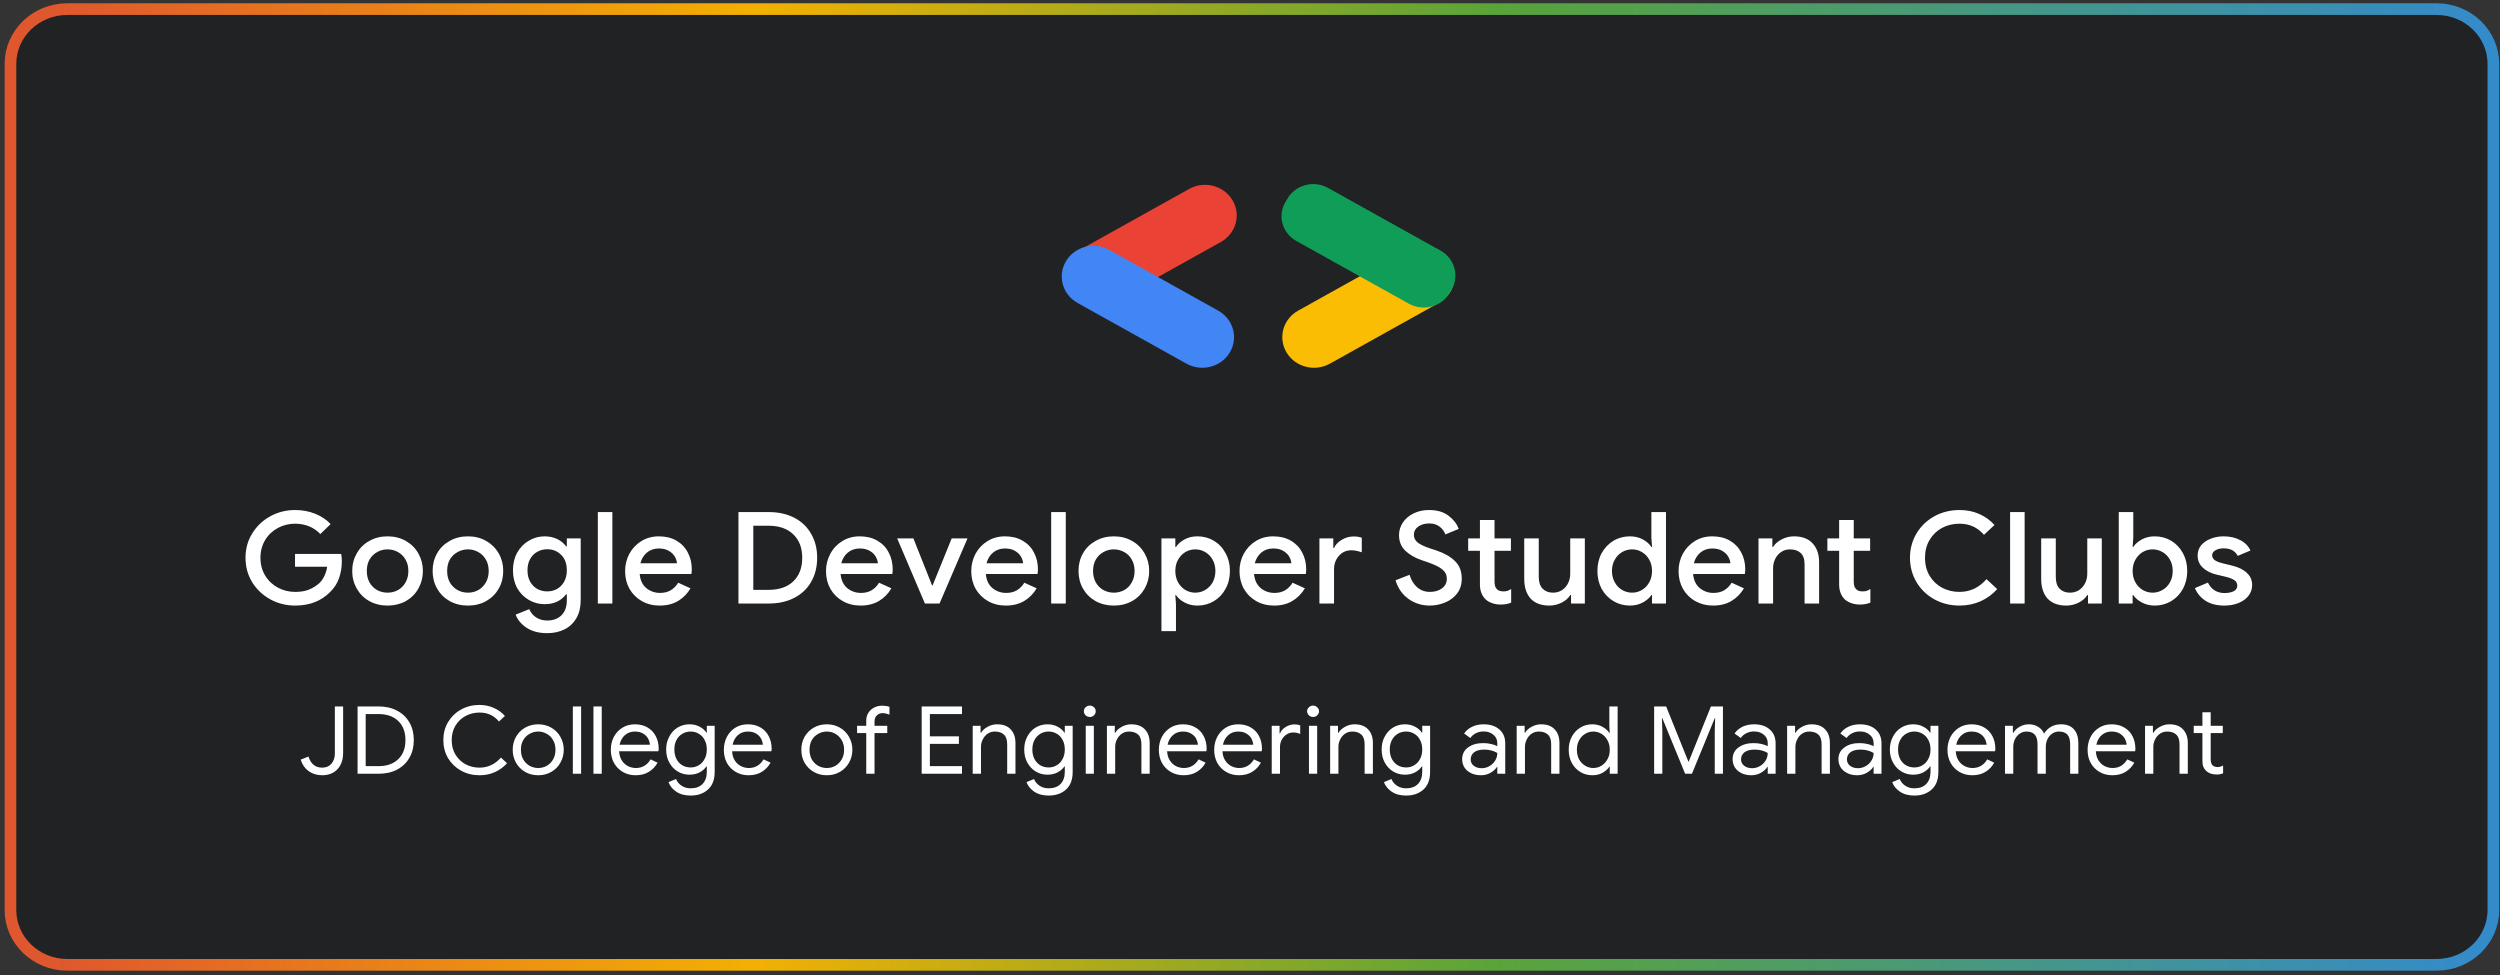 <svg width="428" height="167" viewBox="0 0 428 167" fill="none" xmlns="http://www.w3.org/2000/svg">
<rect x="0" y="0" width="428" height="167" fill="#333333" stroke="none"/>
<path d="M417.144 1.562H11.513C6.143 1.562 1.789 5.765 1.789 10.95V155.787C1.789 160.972 6.143 165.175 11.513 165.175H417.144C422.515 165.175 426.868 160.972 426.868 155.787V10.95C426.868 5.765 422.515 1.562 417.144 1.562Z" fill="#212224" stroke="url(#paint0_linear_701_2365)" stroke-width="2"/>
<path d="M50.534 103.674C48.992 103.674 47.575 103.316 46.269 102.603C44.977 101.888 43.935 100.911 43.171 99.672C42.407 98.418 42.032 97.026 42.032 95.495C42.032 93.965 42.407 92.579 43.171 91.34C43.935 90.086 44.977 89.102 46.269 88.388C47.575 87.674 48.992 87.317 50.534 87.317C51.756 87.317 52.895 87.527 53.951 87.95C55.007 88.374 55.896 88.964 56.604 89.722L54.84 91.427C54.298 90.859 53.673 90.421 52.937 90.116C52.201 89.81 51.395 89.656 50.506 89.656C49.464 89.656 48.492 89.897 47.589 90.377C46.686 90.859 45.95 91.544 45.408 92.433C44.866 93.322 44.588 94.343 44.588 95.495C44.588 96.647 44.866 97.667 45.408 98.556C45.95 99.446 46.686 100.131 47.589 100.612C48.492 101.093 49.478 101.334 50.534 101.334C51.492 101.334 52.298 101.196 52.951 100.918C53.604 100.641 54.187 100.269 54.701 99.802C55.035 99.482 55.312 99.081 55.535 98.601C55.771 98.119 55.938 97.594 56.007 97.026H50.506V94.839H58.41C58.494 95.247 58.521 95.671 58.521 96.108C58.521 97.099 58.369 98.054 58.049 98.972C57.73 99.876 57.23 100.663 56.535 101.334C55.007 102.894 53.007 103.674 50.534 103.674ZM66.356 103.674C65.189 103.674 64.147 103.418 63.231 102.908C62.3 102.383 61.592 101.669 61.078 100.765C60.564 99.861 60.3 98.856 60.3 97.748C60.3 96.639 60.564 95.633 61.078 94.729C61.592 93.825 62.3 93.118 63.231 92.609C64.147 92.083 65.189 91.822 66.356 91.822C67.509 91.822 68.551 92.083 69.482 92.609C70.399 93.133 71.121 93.848 71.621 94.752C72.135 95.656 72.399 96.653 72.399 97.748C72.399 98.856 72.135 99.861 71.621 100.765C71.121 101.669 70.399 102.383 69.482 102.908C68.551 103.418 67.509 103.674 66.356 103.674ZM66.356 101.465C66.981 101.465 67.579 101.319 68.121 101.028C68.662 100.721 69.093 100.292 69.412 99.737C69.746 99.168 69.912 98.505 69.912 97.748C69.912 96.989 69.746 96.333 69.412 95.779C69.093 95.225 68.662 94.803 68.121 94.51C67.579 94.205 66.981 94.052 66.356 94.052C65.717 94.052 65.12 94.205 64.578 94.51C64.036 94.803 63.606 95.225 63.272 95.779C62.953 96.333 62.8 96.989 62.8 97.748C62.8 98.505 62.953 99.168 63.272 99.737C63.606 100.292 64.036 100.721 64.578 101.028C65.12 101.319 65.717 101.465 66.356 101.465ZM80.109 103.674C78.942 103.674 77.9 103.418 76.983 102.908C76.066 102.383 75.344 101.669 74.83 100.765C74.316 99.861 74.066 98.856 74.066 97.748C74.066 96.639 74.316 95.633 74.83 94.729C75.344 93.825 76.066 93.118 76.983 92.609C77.9 92.083 78.942 91.822 80.109 91.822C81.276 91.822 82.317 92.083 83.234 92.609C84.151 93.133 84.874 93.848 85.388 94.752C85.902 95.656 86.152 96.653 86.152 97.748C86.152 98.856 85.902 99.861 85.388 100.765C84.874 101.669 84.151 102.383 83.234 102.908C82.317 103.418 81.276 103.674 80.109 103.674ZM80.109 101.465C80.748 101.465 81.331 101.319 81.873 101.028C82.415 100.721 82.845 100.292 83.165 99.737C83.498 99.168 83.665 98.505 83.665 97.748C83.665 96.989 83.498 96.333 83.165 95.779C82.845 95.225 82.415 94.803 81.873 94.51C81.331 94.205 80.748 94.052 80.109 94.052C79.47 94.052 78.886 94.205 78.345 94.51C77.803 94.803 77.358 95.225 77.025 95.779C76.705 96.333 76.552 96.989 76.552 97.748C76.552 98.505 76.705 99.168 77.025 99.737C77.358 100.292 77.803 100.721 78.345 101.028C78.886 101.319 79.47 101.465 80.109 101.465ZM93.667 108.397C92.25 108.397 91.069 108.084 90.124 107.456C89.208 106.83 88.597 106.087 88.277 105.226L90.611 104.286C90.847 104.869 91.236 105.336 91.764 105.686C92.305 106.049 92.945 106.232 93.667 106.232C94.723 106.232 95.542 105.926 96.14 105.313C96.737 104.716 97.042 103.87 97.042 102.777V101.75H96.903C96.528 102.274 96.014 102.69 95.389 102.996C94.764 103.287 94.056 103.433 93.236 103.433C92.264 103.433 91.375 103.193 90.541 102.711C89.708 102.23 89.041 101.553 88.541 100.678C88.055 99.788 87.819 98.775 87.819 97.638C87.819 96.501 88.055 95.495 88.541 94.621C89.041 93.731 89.708 93.046 90.541 92.565C91.375 92.068 92.264 91.822 93.236 91.822C94.028 91.822 94.75 91.975 95.389 92.28C96.014 92.586 96.528 93.002 96.903 93.528H97.042V92.172H99.418V102.711C99.418 103.921 99.182 104.949 98.696 105.794C98.209 106.655 97.529 107.303 96.654 107.74C95.792 108.179 94.792 108.397 93.667 108.397ZM93.681 101.247C94.292 101.247 94.848 101.107 95.362 100.831C95.876 100.539 96.278 100.124 96.584 99.584C96.89 99.03 97.042 98.381 97.042 97.638C97.042 96.501 96.709 95.618 96.07 94.992C95.431 94.351 94.639 94.03 93.681 94.03C93.07 94.03 92.5 94.175 91.986 94.468C91.472 94.744 91.069 95.153 90.764 95.692C90.458 96.231 90.305 96.88 90.305 97.638C90.305 98.396 90.458 99.045 90.764 99.584C91.069 100.124 91.472 100.539 91.986 100.831C92.5 101.107 93.07 101.247 93.681 101.247ZM102.349 87.667H104.836V103.324H102.349V87.667ZM112.934 103.674C111.795 103.674 110.781 103.418 109.878 102.908C108.989 102.397 108.281 101.699 107.767 100.808C107.267 99.904 107.017 98.892 107.017 97.769C107.017 96.704 107.267 95.722 107.739 94.818C108.239 93.899 108.934 93.169 109.809 92.63C110.684 92.091 111.684 91.822 112.795 91.822C113.962 91.822 114.962 92.068 115.81 92.565C116.671 93.061 117.324 93.738 117.755 94.599C118.213 95.459 118.435 96.428 118.435 97.506C118.435 97.71 118.408 97.966 118.366 98.272H109.517C109.6 99.308 109.975 100.11 110.642 100.678C111.323 101.232 112.115 101.508 113.004 101.508C113.712 101.508 114.324 101.355 114.837 101.05C115.365 100.729 115.782 100.299 116.102 99.76L118.213 100.721C117.671 101.64 116.963 102.361 116.088 102.887C115.199 103.411 114.157 103.674 112.934 103.674ZM115.893 96.435C115.865 96.042 115.74 95.656 115.518 95.276C115.282 94.883 114.935 94.555 114.476 94.292C114.018 94.03 113.462 93.899 112.795 93.899C111.99 93.899 111.323 94.132 110.753 94.599C110.212 95.051 109.837 95.662 109.628 96.435H115.893ZM126.423 87.667H131.604C133.285 87.667 134.744 87.994 136.008 88.65C137.258 89.306 138.217 90.232 138.884 91.427C139.564 92.609 139.898 93.965 139.898 95.495C139.898 97.026 139.564 98.389 138.884 99.584C138.217 100.765 137.258 101.684 136.008 102.34C134.744 102.996 133.285 103.324 131.604 103.324H126.423V87.667ZM131.563 100.984C133.383 100.984 134.786 100.502 135.8 99.541C136.828 98.563 137.342 97.215 137.342 95.495C137.342 93.789 136.828 92.448 135.8 91.472C134.786 90.494 133.383 90.006 131.563 90.006H128.965V100.984H131.563ZM147.33 103.674C146.191 103.674 145.176 103.418 144.273 102.908C143.384 102.397 142.676 101.699 142.162 100.808C141.662 99.904 141.412 98.892 141.412 97.769C141.412 96.704 141.662 95.722 142.148 94.818C142.634 93.899 143.329 93.169 144.204 92.63C145.079 92.091 146.079 91.822 147.191 91.822C148.358 91.822 149.358 92.068 150.205 92.565C151.066 93.061 151.719 93.738 152.15 94.599C152.608 95.459 152.831 96.428 152.831 97.506C152.831 97.71 152.817 97.966 152.761 98.272H143.912C143.996 99.308 144.385 100.11 145.038 100.678C145.718 101.232 146.51 101.508 147.399 101.508C148.107 101.508 148.719 101.355 149.233 101.05C149.761 100.729 150.177 100.299 150.497 99.76L152.608 100.721C152.067 101.64 151.358 102.361 150.483 102.887C149.608 103.411 148.552 103.674 147.33 103.674ZM150.302 96.435C150.261 96.042 150.136 95.656 149.913 95.276C149.691 94.883 149.344 94.555 148.872 94.292C148.413 94.03 147.858 93.899 147.191 93.899C146.399 93.899 145.718 94.132 145.149 94.599C144.607 95.051 144.232 95.662 144.023 96.435H150.302ZM153.595 92.172H156.373L159.568 100.218H159.665L162.93 92.172H165.639L160.846 103.324H158.346L153.595 92.172ZM172.195 103.674C171.056 103.674 170.042 103.418 169.139 102.908C168.25 102.397 167.542 101.699 167.028 100.808C166.528 99.904 166.278 98.892 166.278 97.769C166.278 96.704 166.528 95.722 167 94.818C167.5 93.899 168.195 93.169 169.07 92.63C169.945 92.091 170.945 91.822 172.056 91.822C173.223 91.822 174.224 92.068 175.071 92.565C175.932 93.061 176.585 93.738 177.016 94.599C177.474 95.459 177.696 96.428 177.696 97.506C177.696 97.71 177.669 97.966 177.627 98.272H168.778C168.861 99.308 169.237 100.11 169.903 100.678C170.584 101.232 171.376 101.508 172.265 101.508C172.973 101.508 173.585 101.355 174.099 101.05C174.626 100.729 175.043 100.299 175.363 99.76L177.474 100.721C176.932 101.64 176.224 102.361 175.349 102.887C174.46 103.411 173.418 103.674 172.195 103.674ZM175.154 96.435C175.127 96.042 175.001 95.656 174.779 95.276C174.543 94.883 174.196 94.555 173.737 94.292C173.279 94.03 172.723 93.899 172.056 93.899C171.251 93.899 170.584 94.132 170.014 94.599C169.473 95.051 169.098 95.662 168.889 96.435H175.154ZM179.961 87.667H182.461V103.324H179.961V87.667ZM190.685 103.674C189.532 103.674 188.49 103.418 187.559 102.908C186.642 102.383 185.92 101.669 185.406 100.765C184.892 99.861 184.642 98.856 184.642 97.748C184.642 96.639 184.892 95.633 185.406 94.729C185.92 93.825 186.642 93.118 187.559 92.609C188.49 92.083 189.532 91.822 190.685 91.822C191.852 91.822 192.894 92.083 193.81 92.609C194.741 93.133 195.45 93.848 195.964 94.752C196.478 95.656 196.742 96.653 196.742 97.748C196.742 98.856 196.478 99.861 195.964 100.765C195.45 101.669 194.741 102.383 193.81 102.908C192.894 103.418 191.852 103.674 190.685 103.674ZM190.685 101.465C191.324 101.465 191.907 101.319 192.463 101.028C193.005 100.721 193.436 100.292 193.741 99.737C194.075 99.168 194.241 98.505 194.241 97.748C194.241 96.989 194.075 96.333 193.741 95.779C193.436 95.225 193.005 94.803 192.463 94.51C191.907 94.205 191.324 94.052 190.685 94.052C190.06 94.052 189.462 94.205 188.921 94.51C188.379 94.803 187.934 95.225 187.615 95.779C187.295 96.333 187.129 96.989 187.129 97.748C187.129 98.505 187.295 99.168 187.615 99.737C187.934 100.292 188.379 100.721 188.921 101.028C189.462 101.319 190.06 101.465 190.685 101.465ZM198.839 92.172H201.215V93.636H201.326C201.659 93.126 202.145 92.696 202.798 92.346C203.451 91.996 204.174 91.822 204.993 91.822C206.035 91.822 206.98 92.076 207.827 92.586C208.674 93.097 209.341 93.804 209.813 94.708C210.314 95.597 210.564 96.611 210.564 97.748C210.564 98.885 210.314 99.904 209.813 100.808C209.341 101.699 208.674 102.397 207.827 102.908C206.98 103.418 206.035 103.674 204.993 103.674C204.174 103.674 203.451 103.498 202.798 103.148C202.145 102.798 201.659 102.376 201.326 101.88H201.215L201.326 103.433V108.047H198.839V92.172ZM204.632 101.465C205.243 101.465 205.799 101.311 206.327 101.005C206.855 100.7 207.285 100.262 207.605 99.694C207.91 99.125 208.077 98.476 208.077 97.748C208.077 97.018 207.91 96.377 207.605 95.823C207.285 95.255 206.855 94.818 206.327 94.51C205.799 94.205 205.243 94.052 204.632 94.052C204.035 94.052 203.465 94.205 202.937 94.51C202.423 94.818 202.007 95.255 201.687 95.823C201.367 96.377 201.215 97.018 201.215 97.748C201.215 98.476 201.367 99.125 201.687 99.694C202.007 100.262 202.423 100.7 202.937 101.005C203.465 101.311 204.035 101.465 204.632 101.465ZM218.121 103.674C216.981 103.674 215.967 103.418 215.064 102.908C214.162 102.397 213.467 101.699 212.953 100.808C212.453 99.904 212.203 98.892 212.203 97.769C212.203 96.704 212.439 95.722 212.925 94.818C213.425 93.899 214.12 93.169 214.995 92.63C215.87 92.091 216.856 91.822 217.982 91.822C219.149 91.822 220.149 92.068 220.996 92.565C221.857 93.061 222.496 93.738 222.941 94.599C223.399 95.459 223.622 96.428 223.622 97.506C223.622 97.71 223.594 97.966 223.552 98.272H214.689C214.787 99.308 215.162 100.11 215.828 100.678C216.509 101.232 217.287 101.508 218.19 101.508C218.899 101.508 219.51 101.355 220.024 101.05C220.552 100.729 220.968 100.299 221.288 99.76L223.399 100.721C222.844 101.64 222.135 102.361 221.26 102.887C220.385 103.411 219.343 103.674 218.121 103.674ZM221.079 96.435C221.052 96.042 220.927 95.656 220.704 95.276C220.468 94.883 220.121 94.555 219.662 94.292C219.204 94.03 218.648 93.899 217.982 93.899C217.176 93.899 216.495 94.132 215.94 94.599C215.398 95.051 215.023 95.662 214.814 96.435H221.079ZM225.886 92.172H228.261V93.812H228.386C228.636 93.243 229.081 92.776 229.72 92.412C230.345 92.032 231.026 91.843 231.734 91.843C232.29 91.843 232.762 91.915 233.137 92.062V94.555C232.471 94.321 231.873 94.205 231.345 94.205C230.776 94.205 230.262 94.351 229.803 94.642C229.373 94.934 229.025 95.327 228.761 95.823C228.511 96.303 228.386 96.836 228.386 97.419V103.324H225.886V92.172ZM244.764 103.674C243.417 103.674 242.208 103.295 241.139 102.537C240.069 101.778 239.333 100.714 238.916 99.344L241.319 98.404C241.569 99.263 241.986 99.97 242.597 100.524C243.209 101.064 243.945 101.334 244.806 101.334C245.612 101.334 246.293 101.137 246.848 100.744C247.404 100.335 247.696 99.781 247.696 99.081C247.696 98.44 247.445 97.915 246.945 97.506C246.459 97.084 245.612 96.662 244.375 96.238L243.361 95.889C242.278 95.524 241.361 94.999 240.625 94.315C239.889 93.629 239.513 92.725 239.513 91.603C239.513 90.829 239.736 90.116 240.166 89.46C240.611 88.803 241.208 88.287 241.986 87.907C242.764 87.513 243.653 87.317 244.626 87.317C246.056 87.317 247.182 87.652 248.029 88.323C248.876 88.978 249.446 89.722 249.724 90.553L247.445 91.493C247.279 90.997 246.959 90.56 246.487 90.181C246.015 89.802 245.417 89.613 244.681 89.613C243.931 89.613 243.306 89.795 242.792 90.159C242.292 90.523 242.056 90.99 242.056 91.559C242.056 92.098 242.278 92.543 242.722 92.893C243.181 93.243 243.889 93.578 244.862 93.899L245.876 94.226C247.265 94.693 248.335 95.306 249.099 96.064C249.863 96.806 250.252 97.805 250.252 99.059C250.252 100.08 249.974 100.94 249.432 101.64C248.89 102.325 248.196 102.835 247.348 103.17C246.515 103.506 245.654 103.674 244.764 103.674ZM256.906 103.498C256.392 103.498 255.905 103.418 255.447 103.258C255.002 103.097 254.627 102.887 254.35 102.624C253.697 101.996 253.363 101.143 253.363 100.065V94.292H251.349V92.172H253.363V89.021H255.864V92.172H258.67V94.292H255.864V99.541C255.864 100.138 255.975 100.561 256.225 100.808C256.447 101.101 256.836 101.247 257.406 101.247C257.656 101.247 257.878 101.217 258.086 101.158C258.281 101.086 258.489 100.976 258.711 100.831V103.17C258.211 103.39 257.614 103.498 256.906 103.498ZM265.254 103.674C263.851 103.674 262.782 103.273 262.031 102.471C261.309 101.654 260.948 100.524 260.948 99.081V92.172H263.435V98.754C263.435 99.657 263.657 100.335 264.101 100.787C264.546 101.239 265.143 101.465 265.866 101.465C266.449 101.465 266.977 101.319 267.421 101.028C267.88 100.721 268.227 100.32 268.463 99.825C268.713 99.329 268.824 98.797 268.824 98.228V92.172H271.325V103.324H268.963V101.88H268.824C268.519 102.405 268.019 102.835 267.352 103.17C266.699 103.506 265.991 103.674 265.254 103.674ZM279.049 103.674C278.007 103.674 277.062 103.418 276.215 102.908C275.367 102.397 274.701 101.699 274.2 100.808C273.714 99.904 273.478 98.885 273.478 97.748C273.478 96.611 273.714 95.597 274.2 94.708C274.701 93.804 275.367 93.097 276.215 92.586C277.062 92.076 278.007 91.822 279.049 91.822C279.868 91.822 280.604 91.996 281.243 92.346C281.896 92.696 282.383 93.126 282.716 93.636H282.827L282.716 92.062V87.667H285.216V103.324H282.827V101.88H282.716C282.383 102.376 281.896 102.798 281.243 103.148C280.604 103.498 279.868 103.674 279.049 103.674ZM279.41 101.465C280.021 101.465 280.577 101.311 281.091 101.005C281.619 100.7 282.035 100.262 282.355 99.694C282.674 99.125 282.827 98.476 282.827 97.748C282.827 97.018 282.674 96.377 282.355 95.823C282.035 95.255 281.619 94.818 281.091 94.51C280.577 94.205 280.021 94.052 279.41 94.052C278.812 94.052 278.243 94.205 277.715 94.51C277.187 94.818 276.756 95.255 276.451 95.823C276.131 96.377 275.965 97.018 275.965 97.748C275.965 98.476 276.131 99.125 276.451 99.694C276.756 100.262 277.187 100.7 277.715 101.005C278.243 101.311 278.812 101.465 279.41 101.465ZM293.287 103.674C292.148 103.674 291.134 103.418 290.217 102.908C289.328 102.397 288.634 101.699 288.12 100.808C287.62 99.904 287.37 98.892 287.37 97.769C287.37 96.704 287.606 95.722 288.092 94.818C288.592 93.899 289.287 93.169 290.162 92.63C291.037 92.091 292.023 91.822 293.148 91.822C294.315 91.822 295.316 92.068 296.163 92.565C297.024 93.061 297.663 93.738 298.108 94.599C298.566 95.459 298.788 96.428 298.788 97.506C298.788 97.71 298.761 97.966 298.719 98.272H289.856C289.953 99.308 290.328 100.11 290.995 100.678C291.676 101.232 292.454 101.508 293.343 101.508C294.065 101.508 294.676 101.355 295.19 101.05C295.718 100.729 296.135 100.299 296.455 99.76L298.566 100.721C298.01 101.64 297.302 102.361 296.427 102.887C295.552 103.411 294.51 103.674 293.287 103.674ZM296.246 96.435C296.218 96.042 296.093 95.656 295.857 95.276C295.635 94.883 295.288 94.555 294.815 94.292C294.371 94.03 293.815 93.899 293.148 93.899C292.343 93.899 291.662 94.132 291.106 94.599C290.565 95.051 290.189 95.662 289.981 96.435H296.246ZM301.053 92.172H303.428V93.636H303.553C303.873 93.112 304.373 92.681 305.026 92.346C305.679 91.996 306.387 91.822 307.123 91.822C308.526 91.822 309.596 92.223 310.318 93.023C311.055 93.812 311.43 94.89 311.43 96.261V103.324H308.943V96.588C308.943 95.713 308.707 95.072 308.262 94.663C307.818 94.256 307.207 94.052 306.429 94.052C305.859 94.052 305.373 94.205 304.928 94.51C304.484 94.803 304.15 95.196 303.914 95.692C303.664 96.187 303.553 96.719 303.553 97.288V103.324H301.053V92.172ZM318.403 103.498C317.889 103.498 317.403 103.418 316.945 103.258C316.5 103.097 316.125 102.887 315.833 102.624C315.194 101.996 314.861 101.143 314.861 100.065V94.292H312.847V92.172H314.861V89.021H317.361V92.172H320.167V94.292H317.361V99.541C317.361 100.138 317.472 100.561 317.723 100.808C317.945 101.101 318.334 101.247 318.889 101.247C319.153 101.247 319.376 101.217 319.57 101.158C319.778 101.086 319.987 100.976 320.209 100.831V103.17C319.709 103.39 319.112 103.498 318.403 103.498ZM335.462 103.674C333.892 103.674 332.461 103.316 331.155 102.603C329.864 101.888 328.85 100.903 328.099 99.65C327.363 98.396 326.988 97.012 326.988 95.495C326.988 93.979 327.363 92.594 328.099 91.34C328.85 90.086 329.864 89.102 331.155 88.388C332.461 87.674 333.892 87.317 335.462 87.317C336.684 87.317 337.796 87.535 338.796 87.973C339.81 88.41 340.699 89.044 341.463 89.874L339.657 91.559C339.101 90.918 338.476 90.443 337.796 90.137C337.115 89.817 336.337 89.656 335.462 89.656C334.378 89.656 333.378 89.897 332.475 90.377C331.586 90.859 330.878 91.544 330.35 92.433C329.822 93.308 329.558 94.328 329.558 95.495C329.558 96.662 329.822 97.689 330.35 98.578C330.878 99.452 331.586 100.131 332.475 100.612C333.378 101.093 334.378 101.334 335.462 101.334C337.282 101.334 338.824 100.604 340.088 99.147L341.921 100.852C341.13 101.742 340.185 102.435 339.088 102.93C337.99 103.426 336.781 103.674 335.462 103.674ZM344.13 87.667H346.617V103.324H344.13V87.667ZM353.757 103.674C352.354 103.674 351.284 103.273 350.534 102.471C349.812 101.654 349.451 100.524 349.451 99.081V92.172H351.951V98.754C351.951 99.657 352.159 100.335 352.604 100.787C353.048 101.239 353.646 101.465 354.368 101.465C354.952 101.465 355.479 101.319 355.938 101.028C356.382 100.721 356.73 100.32 356.98 99.825C357.216 99.329 357.341 98.797 357.341 98.228V92.172H359.827V103.324H357.466V101.88H357.341C357.021 102.405 356.521 102.835 355.868 103.17C355.202 103.506 354.493 103.674 353.757 103.674ZM368.885 103.674C368.079 103.674 367.343 103.498 366.69 103.148C366.037 102.798 365.551 102.376 365.217 101.88H365.106V103.324H362.731V87.667H365.217V92.062L365.106 93.636H365.217C365.551 93.126 366.037 92.696 366.69 92.346C367.343 91.996 368.079 91.822 368.885 91.822C369.927 91.822 370.871 92.076 371.719 92.586C372.566 93.097 373.233 93.804 373.719 94.708C374.205 95.597 374.455 96.611 374.455 97.748C374.455 98.885 374.205 99.904 373.719 100.808C373.233 101.699 372.566 102.397 371.719 102.908C370.871 103.418 369.927 103.674 368.885 103.674ZM368.524 101.465C369.135 101.465 369.69 101.311 370.218 101.005C370.76 100.7 371.177 100.262 371.496 99.694C371.816 99.125 371.969 98.476 371.969 97.748C371.969 97.018 371.816 96.377 371.496 95.823C371.177 95.255 370.76 94.818 370.218 94.51C369.69 94.205 369.135 94.052 368.524 94.052C367.926 94.052 367.357 94.205 366.829 94.51C366.315 94.818 365.898 95.255 365.579 95.823C365.259 96.377 365.106 97.018 365.106 97.748C365.106 98.476 365.259 99.125 365.579 99.694C365.898 100.262 366.315 100.7 366.829 101.005C367.357 101.311 367.926 101.465 368.524 101.465ZM380.831 103.674C379.498 103.674 378.414 103.396 377.567 102.843C376.72 102.274 376.122 101.553 375.775 100.678L377.997 99.737C378.275 100.32 378.65 100.765 379.137 101.071C379.637 101.377 380.192 101.531 380.831 101.531C381.456 101.531 381.97 101.428 382.401 101.224C382.818 101.005 383.026 100.685 383.026 100.262C383.026 99.853 382.846 99.533 382.485 99.299C382.123 99.066 381.568 98.862 380.804 98.688L379.428 98.359C378.511 98.141 377.747 97.755 377.136 97.201C376.539 96.647 376.233 95.947 376.233 95.102C376.233 94.445 376.428 93.869 376.817 93.373C377.233 92.878 377.775 92.499 378.456 92.236C379.137 91.96 379.873 91.822 380.679 91.822C381.748 91.822 382.693 92.032 383.499 92.456C384.318 92.864 384.916 93.462 385.277 94.249L383.096 95.166C382.665 94.307 381.859 93.876 380.693 93.876C380.137 93.876 379.665 93.986 379.289 94.205C378.914 94.423 378.72 94.708 378.72 95.058C378.72 95.393 378.873 95.671 379.151 95.889C379.442 96.093 379.859 96.267 380.428 96.413L382.123 96.829C383.262 97.106 384.11 97.529 384.679 98.097C385.277 98.652 385.568 99.337 385.568 100.152C385.568 100.852 385.36 101.472 384.929 102.011C384.527 102.537 383.957 102.945 383.235 103.236C382.512 103.528 381.707 103.674 380.831 103.674Z" fill="white"/>
<path d="M222.243 53.18L240.881 42.791C243.478 41.344 246.8 42.203 248.299 44.711C249.799 47.218 248.909 50.425 246.312 51.873L227.674 62.261C225.076 63.709 221.755 62.849 220.255 60.342C218.755 57.834 219.645 54.628 222.243 53.18Z" fill="#FBBC04"/>
<path d="M209.012 41.428L190.374 51.816C187.777 53.264 184.455 52.405 182.955 49.897C181.456 47.389 182.346 44.183 184.943 42.735L203.581 32.346C206.179 30.899 209.5 31.758 211 34.266C212.5 36.773 211.61 39.98 209.012 41.428Z" fill="#EA4335"/>
<path d="M208.553 53.178L189.915 42.79C187.318 41.342 183.996 42.201 182.496 44.709C180.997 47.217 181.887 50.423 184.484 51.871L203.122 62.26C205.72 63.707 209.041 62.848 210.541 60.34C212.041 57.833 211.151 54.626 208.553 53.178Z" fill="#4285F4"/>
<path d="M221.926 41.251L241.197 51.992C243.62 53.343 246.718 52.541 248.117 50.202L248.482 49.591C249.881 47.252 249.051 44.262 246.628 42.911L227.357 32.17C224.934 30.82 221.836 31.621 220.438 33.96L220.072 34.571C218.673 36.91 219.503 39.901 221.926 41.251Z" fill="#0F9D58"/>
<path d="M55.16 132.723C54.285 132.723 53.507 132.492 52.854 132.031C52.201 131.559 51.742 130.899 51.478 130.052L52.812 129.521C53.201 130.787 53.993 131.42 55.16 131.42C55.813 131.42 56.341 131.2 56.73 130.76C57.118 130.32 57.327 129.741 57.327 129.022V120.943H58.744V128.909C58.744 129.714 58.591 130.406 58.272 130.985C57.98 131.554 57.549 131.988 57.007 132.289C56.479 132.578 55.854 132.723 55.16 132.723ZM61.217 120.943H64.814C66.037 120.943 67.106 121.19 68.009 121.683C68.926 122.166 69.621 122.842 70.107 123.711C70.607 124.58 70.843 125.578 70.843 126.704C70.843 127.831 70.607 128.829 70.107 129.698C69.621 130.567 68.926 131.248 68.009 131.741C67.106 132.224 66.037 132.466 64.814 132.466H61.217V120.943ZM64.814 131.162C66.217 131.162 67.343 130.771 68.162 129.987C68.996 129.204 69.412 128.11 69.412 126.704C69.412 125.299 68.996 124.205 68.162 123.421C67.343 122.638 66.217 122.247 64.814 122.247H62.606V131.162H64.814ZM82.082 132.723C80.928 132.723 79.873 132.46 78.928 131.935C77.984 131.409 77.247 130.69 76.692 129.778C76.164 128.855 75.9 127.831 75.9 126.704C75.9 125.578 76.164 124.559 76.692 123.647C77.247 122.724 77.984 122 78.928 121.474C79.873 120.948 80.928 120.686 82.082 120.686C82.971 120.686 83.776 120.852 84.513 121.184C85.263 121.506 85.901 121.968 86.443 122.568L85.429 123.518C84.971 122.992 84.471 122.606 83.929 122.359C83.401 122.112 82.776 121.989 82.082 121.989C81.22 121.989 80.414 122.188 79.692 122.585C78.97 122.971 78.4 123.523 77.969 124.242C77.539 124.95 77.331 125.771 77.331 126.704C77.331 127.638 77.539 128.464 77.969 129.183C78.4 129.891 78.97 130.443 79.692 130.84C80.414 131.227 81.22 131.42 82.082 131.42C83.526 131.42 84.749 130.846 85.763 129.698L86.804 130.663C86.249 131.296 85.554 131.8 84.749 132.176C83.943 132.541 83.054 132.723 82.082 132.723ZM92.139 132.723C91.305 132.723 90.555 132.53 89.888 132.144C89.222 131.758 88.708 131.232 88.333 130.567C87.958 129.902 87.777 129.167 87.777 128.362C87.777 127.557 87.958 126.822 88.333 126.157C88.708 125.492 89.222 124.966 89.888 124.58C90.555 124.194 91.305 124.001 92.139 124.001C92.972 124.001 93.722 124.194 94.389 124.58C95.056 124.966 95.584 125.492 95.945 126.157C96.32 126.822 96.515 127.557 96.515 128.362C96.515 129.167 96.32 129.902 95.945 130.567C95.584 131.232 95.056 131.758 94.389 132.144C93.722 132.53 92.972 132.723 92.139 132.723ZM92.139 131.484C92.667 131.484 93.153 131.361 93.597 131.114C94.056 130.856 94.417 130.492 94.681 130.02C94.959 129.547 95.098 128.995 95.098 128.362C95.098 127.729 94.959 127.176 94.681 126.704C94.417 126.232 94.056 125.873 93.597 125.626C93.153 125.369 92.667 125.24 92.139 125.24C91.625 125.24 91.139 125.369 90.68 125.626C90.222 125.873 89.861 126.232 89.583 126.704C89.305 127.176 89.18 127.729 89.18 128.362C89.18 128.995 89.305 129.547 89.583 130.02C89.861 130.492 90.222 130.856 90.68 131.114C91.139 131.361 91.625 131.484 92.139 131.484ZM98.071 120.943H99.487V132.466H98.071V120.943ZM101.599 120.943H103.016V132.466H101.599V120.943ZM108.809 132.723C108.003 132.723 107.267 132.535 106.628 132.16C105.989 131.784 105.475 131.269 105.113 130.615C104.752 129.95 104.572 129.204 104.572 128.378C104.572 127.584 104.738 126.855 105.072 126.189C105.419 125.524 105.905 124.993 106.53 124.596C107.156 124.199 107.878 124.001 108.697 124.001C109.531 124.001 110.253 124.183 110.865 124.548C111.476 124.902 111.934 125.395 112.268 126.028C112.601 126.661 112.768 127.386 112.768 128.201C112.768 128.362 112.74 128.501 112.712 128.619H105.989C106.03 129.242 106.183 129.767 106.461 130.197C106.739 130.626 107.086 130.948 107.517 131.162C107.947 131.377 108.392 131.484 108.864 131.484C109.948 131.484 110.795 130.99 111.379 130.003L112.573 130.567C112.212 131.232 111.712 131.758 111.073 132.144C110.462 132.53 109.698 132.723 108.809 132.723ZM111.267 127.493C111.24 127.15 111.142 126.806 110.962 126.463C110.781 126.12 110.503 125.83 110.114 125.594C109.739 125.358 109.253 125.24 108.684 125.24C108.017 125.24 107.447 125.449 106.975 125.868C106.516 126.275 106.225 126.817 106.072 127.493H111.267ZM118.241 136.199C117.241 136.199 116.407 135.974 115.754 135.523C115.101 135.073 114.671 134.531 114.449 133.898L115.74 133.367C115.921 133.839 116.24 134.22 116.671 134.509C117.116 134.81 117.63 134.96 118.241 134.96C119.116 134.96 119.797 134.713 120.269 134.22C120.755 133.726 121.005 133.029 121.005 132.128V131.21H120.936C120.658 131.629 120.269 131.972 119.755 132.24C119.255 132.498 118.686 132.627 118.033 132.627C117.296 132.627 116.629 132.444 116.018 132.079C115.421 131.715 114.935 131.205 114.587 130.551C114.226 129.896 114.046 129.151 114.046 128.314C114.046 127.488 114.226 126.747 114.587 126.093C114.935 125.428 115.421 124.913 116.018 124.548C116.629 124.183 117.296 124.001 118.033 124.001C118.686 124.001 119.255 124.135 119.755 124.403C120.269 124.661 120.658 125.004 120.936 125.433H121.005V124.258H122.353V132.144C122.353 133.463 121.978 134.467 121.214 135.153C120.464 135.851 119.463 136.199 118.241 136.199ZM118.241 131.387C118.741 131.387 119.213 131.264 119.616 131.017C120.047 130.771 120.38 130.416 120.616 129.955C120.88 129.494 121.005 128.947 121.005 128.314C121.005 127.67 120.88 127.117 120.616 126.656C120.38 126.195 120.047 125.846 119.616 125.61C119.213 125.363 118.741 125.24 118.241 125.24C117.727 125.24 117.255 125.363 116.838 125.61C116.407 125.857 116.074 126.211 115.824 126.672C115.574 127.134 115.449 127.681 115.449 128.314C115.449 128.947 115.574 129.499 115.824 129.971C116.074 130.433 116.407 130.787 116.838 131.033C117.255 131.269 117.727 131.387 118.241 131.387ZM128.145 132.723C127.34 132.723 126.617 132.535 125.965 132.16C125.326 131.784 124.812 131.269 124.45 130.615C124.089 129.95 123.923 129.204 123.923 128.378C123.923 127.584 124.089 126.855 124.423 126.189C124.756 125.524 125.242 124.993 125.867 124.596C126.492 124.199 127.215 124.001 128.034 124.001C128.868 124.001 129.59 124.183 130.201 124.548C130.813 124.902 131.285 125.395 131.604 126.028C131.938 126.661 132.105 127.386 132.105 128.201C132.105 128.362 132.091 128.501 132.049 128.619H125.339C125.367 129.242 125.52 129.767 125.798 130.197C126.076 130.626 126.423 130.948 126.854 131.162C127.284 131.377 127.729 131.484 128.201 131.484C129.285 131.484 130.132 130.99 130.716 130.003L131.924 130.567C131.549 131.232 131.049 131.758 130.424 132.144C129.799 132.53 129.035 132.723 128.145 132.723ZM130.604 127.493C130.577 127.15 130.479 126.806 130.299 126.463C130.118 126.12 129.84 125.83 129.451 125.594C129.076 125.358 128.59 125.24 128.021 125.24C127.354 125.24 126.784 125.449 126.312 125.868C125.867 126.275 125.562 126.817 125.423 127.493H130.604ZM141.551 132.723C140.717 132.723 139.967 132.53 139.3 132.144C138.634 131.758 138.12 131.232 137.731 130.567C137.369 129.902 137.189 129.167 137.189 128.362C137.189 127.557 137.369 126.822 137.731 126.157C138.12 125.492 138.634 124.966 139.3 124.58C139.967 124.194 140.717 124.001 141.551 124.001C142.384 124.001 143.134 124.194 143.801 124.58C144.468 124.966 144.982 125.492 145.357 126.157C145.732 126.822 145.927 127.557 145.927 128.362C145.927 129.167 145.732 129.902 145.357 130.567C144.982 131.232 144.468 131.758 143.801 132.144C143.134 132.53 142.384 132.723 141.551 132.723ZM141.551 131.484C142.079 131.484 142.565 131.361 143.009 131.114C143.454 130.856 143.815 130.492 144.093 130.02C144.371 129.547 144.51 128.995 144.51 128.362C144.51 127.729 144.371 127.176 144.093 126.704C143.815 126.232 143.454 125.873 143.009 125.626C142.565 125.369 142.079 125.24 141.551 125.24C141.037 125.24 140.537 125.369 140.092 125.626C139.634 125.873 139.259 126.232 138.981 126.704C138.717 127.176 138.592 127.729 138.592 128.362C138.592 128.995 138.717 129.547 138.981 130.02C139.259 130.492 139.634 130.856 140.092 131.114C140.537 131.361 141.037 131.484 141.551 131.484ZM148.302 125.497H146.732V124.258H148.302V123.373C148.302 122.858 148.427 122.408 148.677 122.021C148.913 121.635 149.247 121.34 149.649 121.136C150.066 120.922 150.525 120.814 151.025 120.814C151.497 120.814 151.914 120.879 152.275 121.007V122.343C152.067 122.268 151.886 122.209 151.706 122.166C151.525 122.112 151.316 122.086 151.066 122.086C150.705 122.086 150.386 122.214 150.122 122.472C149.858 122.719 149.719 123.067 149.719 123.518V124.258H151.9V125.497H149.719V132.466H148.302V125.497ZM157.79 120.943H164.694V122.247H159.193V126.061H164.166V127.348H159.193V131.162H164.694V132.466H157.79V120.943ZM166.528 124.258H167.875V125.465H167.945C168.181 125.058 168.556 124.714 169.07 124.435C169.57 124.146 170.126 124.001 170.695 124.001C171.723 124.001 172.501 124.29 173.029 124.87C173.571 125.438 173.848 126.216 173.848 127.203V132.466H172.431V127.412C172.431 126.651 172.237 126.098 171.862 125.755C171.487 125.412 170.973 125.24 170.32 125.24C169.862 125.24 169.445 125.363 169.084 125.61C168.723 125.857 168.445 126.184 168.25 126.592C168.042 126.989 167.945 127.407 167.945 127.847V132.466H166.528V124.258ZM179.53 136.199C178.53 136.199 177.696 135.974 177.044 135.523C176.405 135.073 175.96 134.531 175.738 133.898L177.03 133.367C177.21 133.839 177.53 134.22 177.96 134.509C178.405 134.81 178.933 134.96 179.53 134.96C180.405 134.96 181.086 134.713 181.558 134.22C182.044 133.726 182.294 133.029 182.294 132.128V131.21H182.225C181.947 131.629 181.558 131.972 181.044 132.24C180.544 132.498 179.975 132.627 179.322 132.627C178.599 132.627 177.919 132.444 177.307 132.079C176.71 131.715 176.238 131.205 175.877 130.551C175.515 129.896 175.349 129.151 175.349 128.314C175.349 127.488 175.515 126.747 175.877 126.093C176.238 125.428 176.71 124.913 177.307 124.548C177.919 124.183 178.599 124.001 179.322 124.001C179.975 124.001 180.544 124.135 181.044 124.403C181.558 124.661 181.947 125.004 182.225 125.433H182.294V124.258H183.642V132.144C183.642 133.463 183.267 134.467 182.517 135.153C181.753 135.851 180.766 136.199 179.53 136.199ZM179.53 131.387C180.044 131.387 180.502 131.264 180.905 131.017C181.336 130.771 181.669 130.416 181.906 129.955C182.17 129.494 182.294 128.947 182.294 128.314C182.294 127.67 182.17 127.117 181.906 126.656C181.669 126.195 181.336 125.846 180.905 125.61C180.502 125.363 180.044 125.24 179.53 125.24C179.016 125.24 178.544 125.363 178.127 125.61C177.71 125.857 177.363 126.211 177.113 126.672C176.863 127.134 176.738 127.681 176.738 128.314C176.738 128.947 176.863 129.499 177.113 129.971C177.363 130.433 177.71 130.787 178.127 131.033C178.544 131.269 179.016 131.387 179.53 131.387ZM186.573 122.745C186.295 122.745 186.059 122.649 185.851 122.456C185.656 122.263 185.559 122.032 185.559 121.764C185.559 121.496 185.656 121.27 185.851 121.088C186.059 120.895 186.295 120.798 186.573 120.798C186.851 120.798 187.087 120.895 187.295 121.088C187.49 121.27 187.587 121.496 187.587 121.764C187.587 122.032 187.49 122.263 187.295 122.456C187.101 122.649 186.865 122.745 186.573 122.745ZM185.879 124.258H187.268V132.466H185.879V124.258ZM189.504 124.258H190.852V125.465H190.921C191.157 125.058 191.518 124.714 192.032 124.435C192.546 124.146 193.088 124.001 193.672 124.001C194.686 124.001 195.464 124.29 196.005 124.87C196.547 125.438 196.825 126.216 196.825 127.203V132.466H195.408V127.412C195.408 126.651 195.214 126.098 194.838 125.755C194.463 125.412 193.936 125.24 193.283 125.24C192.824 125.24 192.421 125.363 192.046 125.61C191.699 125.857 191.421 126.184 191.213 126.592C191.018 126.989 190.921 127.407 190.921 127.847V132.466H189.504V124.258ZM202.632 132.723C201.812 132.723 201.09 132.535 200.451 132.16C199.798 131.784 199.298 131.269 198.923 130.615C198.575 129.95 198.395 129.204 198.395 128.378C198.395 127.584 198.561 126.855 198.895 126.189C199.242 125.524 199.728 124.993 200.34 124.596C200.965 124.199 201.687 124.001 202.507 124.001C203.34 124.001 204.062 124.183 204.674 124.548C205.285 124.902 205.757 125.395 206.077 126.028C206.41 126.661 206.577 127.386 206.577 128.201C206.577 128.362 206.563 128.501 206.535 128.619H199.812C199.839 129.242 200.006 129.767 200.284 130.197C200.562 130.626 200.909 130.948 201.326 131.162C201.756 131.377 202.215 131.484 202.673 131.484C203.771 131.484 204.604 130.99 205.202 130.003L206.396 130.567C206.035 131.232 205.535 131.758 204.896 132.144C204.271 132.53 203.521 132.723 202.632 132.723ZM205.076 127.493C205.063 127.15 204.951 126.806 204.785 126.463C204.604 126.12 204.312 125.83 203.924 125.594C203.548 125.358 203.076 125.24 202.493 125.24C201.826 125.24 201.256 125.449 200.798 125.868C200.34 126.275 200.034 126.817 199.895 127.493H205.076ZM212.106 132.723C211.286 132.723 210.564 132.535 209.925 132.16C209.272 131.784 208.772 131.269 208.397 130.615C208.049 129.95 207.869 129.204 207.869 128.378C207.869 127.584 208.035 126.855 208.369 126.189C208.716 125.524 209.202 124.993 209.813 124.596C210.439 124.199 211.161 124.001 211.981 124.001C212.814 124.001 213.536 124.183 214.148 124.548C214.759 124.902 215.231 125.395 215.551 126.028C215.884 126.661 216.051 127.386 216.051 128.201C216.051 128.362 216.037 128.501 216.009 128.619H209.286C209.313 129.242 209.48 129.767 209.758 130.197C210.036 130.626 210.383 130.948 210.8 131.162C211.23 131.377 211.689 131.484 212.147 131.484C213.245 131.484 214.078 130.99 214.676 130.003L215.87 130.567C215.509 131.232 215.009 131.758 214.37 132.144C213.745 132.53 212.995 132.723 212.106 132.723ZM214.551 127.493C214.537 127.15 214.425 126.806 214.259 126.463C214.078 126.12 213.786 125.83 213.397 125.594C213.022 125.358 212.55 125.24 211.967 125.24C211.3 125.24 210.73 125.449 210.272 125.868C209.813 126.275 209.508 126.817 209.369 127.493H214.551ZM217.718 124.258H219.065V125.578H219.135C219.301 125.127 219.621 124.757 220.093 124.467C220.579 124.167 221.079 124.017 221.593 124.017C221.982 124.017 222.316 124.07 222.594 124.178V125.658C222.246 125.487 221.843 125.401 221.399 125.401C220.982 125.401 220.607 125.513 220.26 125.739C219.913 125.964 219.635 126.27 219.426 126.656C219.232 127.032 219.135 127.439 219.135 127.879V132.466H217.718V124.258ZM224.802 122.745C224.525 122.745 224.275 122.649 224.08 122.456C223.886 122.263 223.774 122.032 223.774 121.764C223.774 121.496 223.886 121.27 224.08 121.088C224.275 120.895 224.525 120.798 224.802 120.798C225.08 120.798 225.316 120.895 225.511 121.088C225.719 121.27 225.816 121.496 225.816 121.764C225.816 122.032 225.719 122.263 225.511 122.456C225.33 122.649 225.08 122.745 224.802 122.745ZM224.094 124.258H225.497V132.466H224.094V124.258ZM227.72 124.258H229.067V125.465H229.137C229.373 125.058 229.748 124.714 230.262 124.435C230.762 124.146 231.318 124.001 231.887 124.001C232.915 124.001 233.693 124.29 234.221 124.87C234.763 125.438 235.04 126.216 235.04 127.203V132.466H233.624V127.412C233.624 126.651 233.429 126.098 233.054 125.755C232.679 125.412 232.165 125.24 231.512 125.24C231.054 125.24 230.637 125.363 230.276 125.61C229.914 125.857 229.637 126.184 229.442 126.592C229.234 126.989 229.137 127.407 229.137 127.847V132.466H227.72V124.258ZM240.722 136.199C239.722 136.199 238.888 135.974 238.235 135.523C237.596 135.073 237.152 134.531 236.93 133.898L238.221 133.367C238.402 133.839 238.722 134.22 239.152 134.509C239.597 134.81 240.125 134.96 240.722 134.96C241.597 134.96 242.278 134.713 242.75 134.22C243.236 133.726 243.486 133.029 243.486 132.128V131.21H243.417C243.139 131.629 242.75 131.972 242.236 132.24C241.736 132.498 241.167 132.627 240.514 132.627C239.791 132.627 239.111 132.444 238.499 132.079C237.902 131.715 237.43 131.205 237.069 130.551C236.707 129.896 236.541 129.151 236.541 128.314C236.541 127.488 236.707 126.747 237.069 126.093C237.43 125.428 237.902 124.913 238.499 124.548C239.111 124.183 239.791 124.001 240.514 124.001C241.167 124.001 241.736 124.135 242.236 124.403C242.75 124.661 243.139 125.004 243.417 125.433H243.486V124.258H244.834V132.144C244.834 133.463 244.459 134.467 243.709 135.153C242.945 135.851 241.958 136.199 240.722 136.199ZM240.722 131.387C241.236 131.387 241.694 131.264 242.097 131.017C242.528 130.771 242.861 130.416 243.097 129.955C243.361 129.494 243.486 128.947 243.486 128.314C243.486 127.67 243.361 127.117 243.097 126.656C242.861 126.195 242.528 125.846 242.097 125.61C241.694 125.363 241.236 125.24 240.722 125.24C240.208 125.24 239.736 125.363 239.319 125.61C238.902 125.857 238.555 126.211 238.305 126.672C238.055 127.134 237.93 127.681 237.93 128.314C237.93 128.947 238.055 129.499 238.305 129.971C238.555 130.433 238.902 130.787 239.319 131.033C239.736 131.269 240.208 131.387 240.722 131.387ZM253.53 132.723C252.905 132.723 252.349 132.605 251.863 132.369C251.363 132.133 250.988 131.811 250.724 131.404C250.46 130.985 250.321 130.513 250.321 129.987C250.321 129.118 250.668 128.442 251.335 127.96C252.016 127.466 252.877 127.219 253.905 127.219C254.419 127.219 254.891 127.273 255.322 127.38C255.766 127.488 256.114 127.611 256.336 127.75V127.251C256.336 126.64 256.114 126.152 255.669 125.787C255.225 125.412 254.669 125.224 253.988 125.224C253.516 125.224 253.072 125.326 252.669 125.53C252.28 125.723 251.96 125.996 251.724 126.35L250.654 125.578C250.988 125.084 251.446 124.698 252.03 124.419C252.613 124.14 253.266 124.001 253.975 124.001C255.128 124.001 256.03 124.296 256.697 124.886C257.364 125.465 257.697 126.259 257.697 127.268V132.466H256.336V131.291H256.28C256.03 131.688 255.669 132.026 255.169 132.305C254.683 132.584 254.141 132.723 253.53 132.723ZM253.655 131.516C254.141 131.516 254.586 131.398 254.989 131.162C255.405 130.926 255.725 130.61 255.975 130.213C256.225 129.816 256.336 129.381 256.336 128.909C256.072 128.737 255.753 128.598 255.364 128.491C254.975 128.383 254.558 128.33 254.127 128.33C253.349 128.33 252.752 128.485 252.363 128.796C251.974 129.108 251.78 129.51 251.78 130.003C251.78 130.454 251.946 130.819 252.307 131.098C252.669 131.377 253.113 131.516 253.655 131.516ZM259.656 124.258H261.017V125.465H261.073C261.309 125.058 261.684 124.714 262.198 124.435C262.712 124.146 263.254 124.001 263.824 124.001C264.852 124.001 265.63 124.29 266.157 124.87C266.713 125.438 266.977 126.216 266.977 127.203V132.466H265.56V127.412C265.56 126.651 265.379 126.098 264.99 125.755C264.615 125.412 264.101 125.24 263.448 125.24C262.99 125.24 262.573 125.363 262.212 125.61C261.851 125.857 261.573 126.184 261.379 126.592C261.184 126.989 261.073 127.407 261.073 127.847V132.466H259.656V124.258ZM272.603 132.723C271.853 132.723 271.158 132.535 270.547 132.16C269.936 131.784 269.45 131.269 269.088 130.615C268.741 129.95 268.561 129.199 268.561 128.362C268.561 127.536 268.741 126.79 269.088 126.125C269.45 125.46 269.936 124.939 270.547 124.564C271.158 124.188 271.853 124.001 272.603 124.001C273.27 124.001 273.853 124.146 274.353 124.435C274.867 124.714 275.256 125.063 275.52 125.481H275.59L275.52 124.339V120.943H276.937V132.466H275.59V131.259H275.52C275.256 131.666 274.867 132.015 274.353 132.305C273.853 132.584 273.27 132.723 272.603 132.723ZM272.77 131.484C273.27 131.484 273.742 131.355 274.159 131.098C274.589 130.84 274.937 130.475 275.187 130.003C275.465 129.531 275.59 128.984 275.59 128.362C275.59 127.74 275.465 127.192 275.187 126.72C274.937 126.248 274.589 125.884 274.159 125.626C273.742 125.369 273.27 125.24 272.77 125.24C272.283 125.24 271.825 125.369 271.394 125.626C270.964 125.884 270.603 126.254 270.339 126.737C270.089 127.209 269.964 127.75 269.964 128.362C269.964 128.973 270.089 129.521 270.339 130.003C270.603 130.475 270.964 130.84 271.394 131.098C271.825 131.355 272.283 131.484 272.77 131.484ZM283.188 120.943H285.244L289.051 130.39H289.106L292.912 120.943H294.968V132.466H293.565V125.143L293.635 122.955H293.565L289.662 132.466H288.495L284.591 122.955H284.522L284.591 125.143V132.466H283.188V120.943ZM299.816 132.723C299.205 132.723 298.649 132.605 298.149 132.369C297.663 132.133 297.288 131.811 297.024 131.404C296.76 130.985 296.621 130.513 296.621 129.987C296.621 129.118 296.955 128.442 297.635 127.96C298.316 127.466 299.177 127.219 300.205 127.219C300.719 127.219 301.192 127.273 301.622 127.38C302.067 127.488 302.4 127.611 302.636 127.75V127.251C302.636 126.64 302.414 126.152 301.969 125.787C301.525 125.412 300.969 125.224 300.289 125.224C299.816 125.224 299.372 125.326 298.969 125.53C298.566 125.723 298.26 125.996 298.024 126.35L296.955 125.578C297.288 125.084 297.746 124.698 298.316 124.419C298.913 124.14 299.566 124.001 300.275 124.001C301.428 124.001 302.331 124.296 302.984 124.886C303.65 125.465 303.984 126.259 303.984 127.268V132.466H302.636V131.291H302.567C302.331 131.688 301.956 132.026 301.469 132.305C300.983 132.584 300.428 132.723 299.816 132.723ZM299.955 131.516C300.428 131.516 300.872 131.398 301.289 131.162C301.706 130.926 302.025 130.61 302.275 130.213C302.511 129.816 302.636 129.381 302.636 128.909C302.372 128.737 302.039 128.598 301.65 128.491C301.261 128.383 300.858 128.33 300.428 128.33C299.65 128.33 299.052 128.485 298.649 128.796C298.26 129.108 298.066 129.51 298.066 130.003C298.066 130.454 298.247 130.819 298.608 131.098C298.955 131.377 299.414 131.516 299.955 131.516ZM305.956 124.258H307.318V125.465H307.373C307.609 125.058 307.985 124.714 308.499 124.435C309.013 124.146 309.554 124.001 310.124 124.001C311.152 124.001 311.93 124.29 312.458 124.87C313.013 125.438 313.277 126.216 313.277 127.203V132.466H311.86V127.412C311.86 126.651 311.68 126.098 311.291 125.755C310.916 125.412 310.402 125.24 309.749 125.24C309.29 125.24 308.874 125.363 308.512 125.61C308.151 125.857 307.873 126.184 307.679 126.592C307.484 126.989 307.373 127.407 307.373 127.847V132.466H305.956V124.258ZM317.945 132.723C317.32 132.723 316.764 132.605 316.278 132.369C315.792 132.133 315.402 131.811 315.139 131.404C314.875 130.985 314.736 130.513 314.736 129.987C314.736 129.118 315.083 128.442 315.764 127.96C316.431 127.466 317.292 127.219 318.32 127.219C318.834 127.219 319.306 127.273 319.737 127.38C320.181 127.488 320.529 127.611 320.765 127.75V127.251C320.765 126.64 320.542 126.152 320.098 125.787C319.653 125.412 319.084 125.224 318.403 125.224C317.931 125.224 317.486 125.326 317.097 125.53C316.694 125.723 316.375 125.996 316.139 126.35L315.069 125.578C315.403 125.084 315.861 124.698 316.444 124.419C317.028 124.14 317.681 124.001 318.389 124.001C319.542 124.001 320.459 124.296 321.112 124.886C321.779 125.465 322.112 126.259 322.112 127.268V132.466H320.765V131.291H320.695C320.445 131.688 320.084 132.026 319.598 132.305C319.098 132.584 318.556 132.723 317.945 132.723ZM318.07 131.516C318.556 131.516 319 131.398 319.403 131.162C319.82 130.926 320.153 130.61 320.39 130.213C320.64 129.816 320.765 129.381 320.765 128.909C320.487 128.737 320.167 128.598 319.778 128.491C319.389 128.383 318.973 128.33 318.542 128.33C317.764 128.33 317.181 128.485 316.778 128.796C316.389 129.108 316.194 129.51 316.194 130.003C316.194 130.454 316.375 130.819 316.722 131.098C317.083 131.377 317.528 131.516 318.07 131.516ZM327.738 136.199C326.738 136.199 325.905 135.974 325.252 135.523C324.599 135.073 324.168 134.531 323.946 133.898L325.238 133.367C325.418 133.839 325.738 134.22 326.168 134.509C326.613 134.81 327.127 134.96 327.738 134.96C328.613 134.96 329.294 134.713 329.766 134.22C330.253 133.726 330.503 133.029 330.503 132.128V131.21H330.433C330.155 131.629 329.766 131.972 329.252 132.24C328.752 132.498 328.183 132.627 327.53 132.627C326.794 132.627 326.127 132.444 325.516 132.079C324.918 131.715 324.432 131.205 324.085 130.551C323.724 129.896 323.543 129.151 323.543 128.314C323.543 127.488 323.724 126.747 324.085 126.093C324.432 125.428 324.918 124.913 325.516 124.548C326.127 124.183 326.794 124.001 327.53 124.001C328.183 124.001 328.752 124.135 329.252 124.403C329.766 124.661 330.155 125.004 330.433 125.433H330.503V124.258H331.85V132.144C331.85 133.463 331.475 134.467 330.711 135.153C329.961 135.851 328.961 136.199 327.738 136.199ZM327.738 131.387C328.238 131.387 328.711 131.264 329.113 131.017C329.544 130.771 329.877 130.416 330.114 129.955C330.378 129.494 330.503 128.947 330.503 128.314C330.503 127.67 330.378 127.117 330.114 126.656C329.877 126.195 329.544 125.846 329.113 125.61C328.711 125.363 328.238 125.24 327.738 125.24C327.224 125.24 326.752 125.363 326.335 125.61C325.905 125.857 325.571 126.211 325.321 126.672C325.071 127.134 324.946 127.681 324.946 128.314C324.946 128.947 325.071 129.499 325.321 129.971C325.571 130.433 325.905 130.787 326.335 131.033C326.752 131.269 327.224 131.387 327.738 131.387ZM337.643 132.723C336.837 132.723 336.101 132.535 335.462 132.16C334.823 131.784 334.309 131.269 333.948 130.615C333.586 129.95 333.406 129.204 333.406 128.378C333.406 127.584 333.573 126.855 333.906 126.189C334.253 125.524 334.74 124.993 335.365 124.596C335.99 124.199 336.712 124.001 337.532 124.001C338.365 124.001 339.088 124.183 339.699 124.548C340.31 124.902 340.768 125.395 341.102 126.028C341.435 126.661 341.602 127.386 341.602 128.201C341.602 128.362 341.574 128.501 341.546 128.619H334.823C334.865 129.242 335.017 129.767 335.295 130.197C335.573 130.626 335.92 130.948 336.351 131.162C336.782 131.377 337.226 131.484 337.698 131.484C338.782 131.484 339.629 130.99 340.213 130.003L341.407 130.567C341.046 131.232 340.546 131.758 339.907 132.144C339.296 132.53 338.532 132.723 337.643 132.723ZM340.102 127.493C340.074 127.15 339.977 126.806 339.796 126.463C339.615 126.12 339.338 125.83 338.949 125.594C338.574 125.358 338.087 125.24 337.518 125.24C336.851 125.24 336.281 125.449 335.809 125.868C335.351 126.275 335.059 126.817 334.906 127.493H340.102ZM343.255 124.258H344.603V125.465H344.672C344.922 125.047 345.283 124.698 345.769 124.419C346.256 124.14 346.783 124.001 347.325 124.001C347.95 124.001 348.478 124.146 348.937 124.435C349.409 124.725 349.742 125.111 349.937 125.594C350.242 125.111 350.631 124.725 351.118 124.435C351.618 124.146 352.201 124.001 352.854 124.001C353.84 124.001 354.563 124.29 355.063 124.87C355.563 125.438 355.813 126.216 355.813 127.203V132.466H354.41V127.412C354.41 126.651 354.243 126.098 353.924 125.755C353.604 125.412 353.118 125.24 352.493 125.24C352.062 125.24 351.687 125.358 351.34 125.594C350.993 125.83 350.729 126.146 350.52 126.543C350.34 126.94 350.242 127.37 350.242 127.831V132.466H348.825V127.429C348.825 126.656 348.659 126.098 348.339 125.755C348.02 125.412 347.547 125.24 346.922 125.24C346.506 125.24 346.117 125.363 345.769 125.61C345.422 125.846 345.158 126.168 344.95 126.576C344.769 126.973 344.672 127.402 344.672 127.863V132.466H343.255V124.258ZM361.62 132.723C360.814 132.723 360.091 132.535 359.439 132.16C358.799 131.784 358.286 131.269 357.924 130.615C357.563 129.95 357.396 129.204 357.396 128.378C357.396 127.584 357.563 126.855 357.897 126.189C358.23 125.524 358.716 124.993 359.341 124.596C359.966 124.199 360.689 124.001 361.508 124.001C362.342 124.001 363.064 124.183 363.675 124.548C364.287 124.902 364.759 125.395 365.079 126.028C365.412 126.661 365.579 127.386 365.579 128.201C365.579 128.362 365.565 128.501 365.523 128.619H358.813C358.841 129.242 358.994 129.767 359.272 130.197C359.55 130.626 359.897 130.948 360.328 131.162C360.758 131.377 361.203 131.484 361.675 131.484C362.759 131.484 363.606 130.99 364.189 130.003L365.398 130.567C365.023 131.232 364.523 131.758 363.898 132.144C363.273 132.53 362.509 132.723 361.62 132.723ZM364.078 127.493C364.051 127.15 363.953 126.806 363.773 126.463C363.592 126.12 363.314 125.83 362.925 125.594C362.55 125.358 362.064 125.24 361.494 125.24C360.828 125.24 360.258 125.449 359.786 125.868C359.341 126.275 359.036 126.817 358.897 127.493H364.078ZM367.232 124.258H368.579V125.465H368.649C368.885 125.058 369.26 124.714 369.774 124.435C370.274 124.146 370.829 124.001 371.399 124.001C372.427 124.001 373.205 124.29 373.733 124.87C374.275 125.438 374.552 126.216 374.552 127.203V132.466H373.135V127.412C373.135 126.651 372.941 126.098 372.566 125.755C372.191 125.412 371.677 125.24 371.024 125.24C370.566 125.24 370.149 125.363 369.788 125.61C369.427 125.857 369.149 126.184 368.954 126.592C368.746 126.989 368.649 127.407 368.649 127.847V132.466H367.232V124.258ZM379.428 132.594C379.081 132.594 378.762 132.541 378.456 132.433C378.164 132.326 377.928 132.181 377.72 131.999C377.497 131.795 377.331 131.559 377.22 131.291C377.109 131.023 377.053 130.695 377.053 130.309V125.497H375.566V124.258H377.053V121.941H378.47V124.258H380.54V125.497H378.47V129.971C378.47 130.422 378.567 130.754 378.734 130.969C378.956 131.205 379.262 131.323 379.651 131.323C379.984 131.323 380.29 131.232 380.595 131.049V132.385C380.428 132.46 380.248 132.514 380.067 132.546C379.901 132.578 379.692 132.594 379.428 132.594Z" fill="white"/>
<defs>
<linearGradient id="paint0_linear_701_2365" x1="425.479" y1="130.674" x2="8.957" y2="130.674" gradientUnits="userSpaceOnUse">
<stop stop-color="#348BCA"/>
<stop offset="0.405" stop-color="#59A43A"/>
<stop offset="0.712" stop-color="#F3B002"/>
<stop offset="1" stop-color="#DF572E"/>
</linearGradient>
</defs>
</svg>
